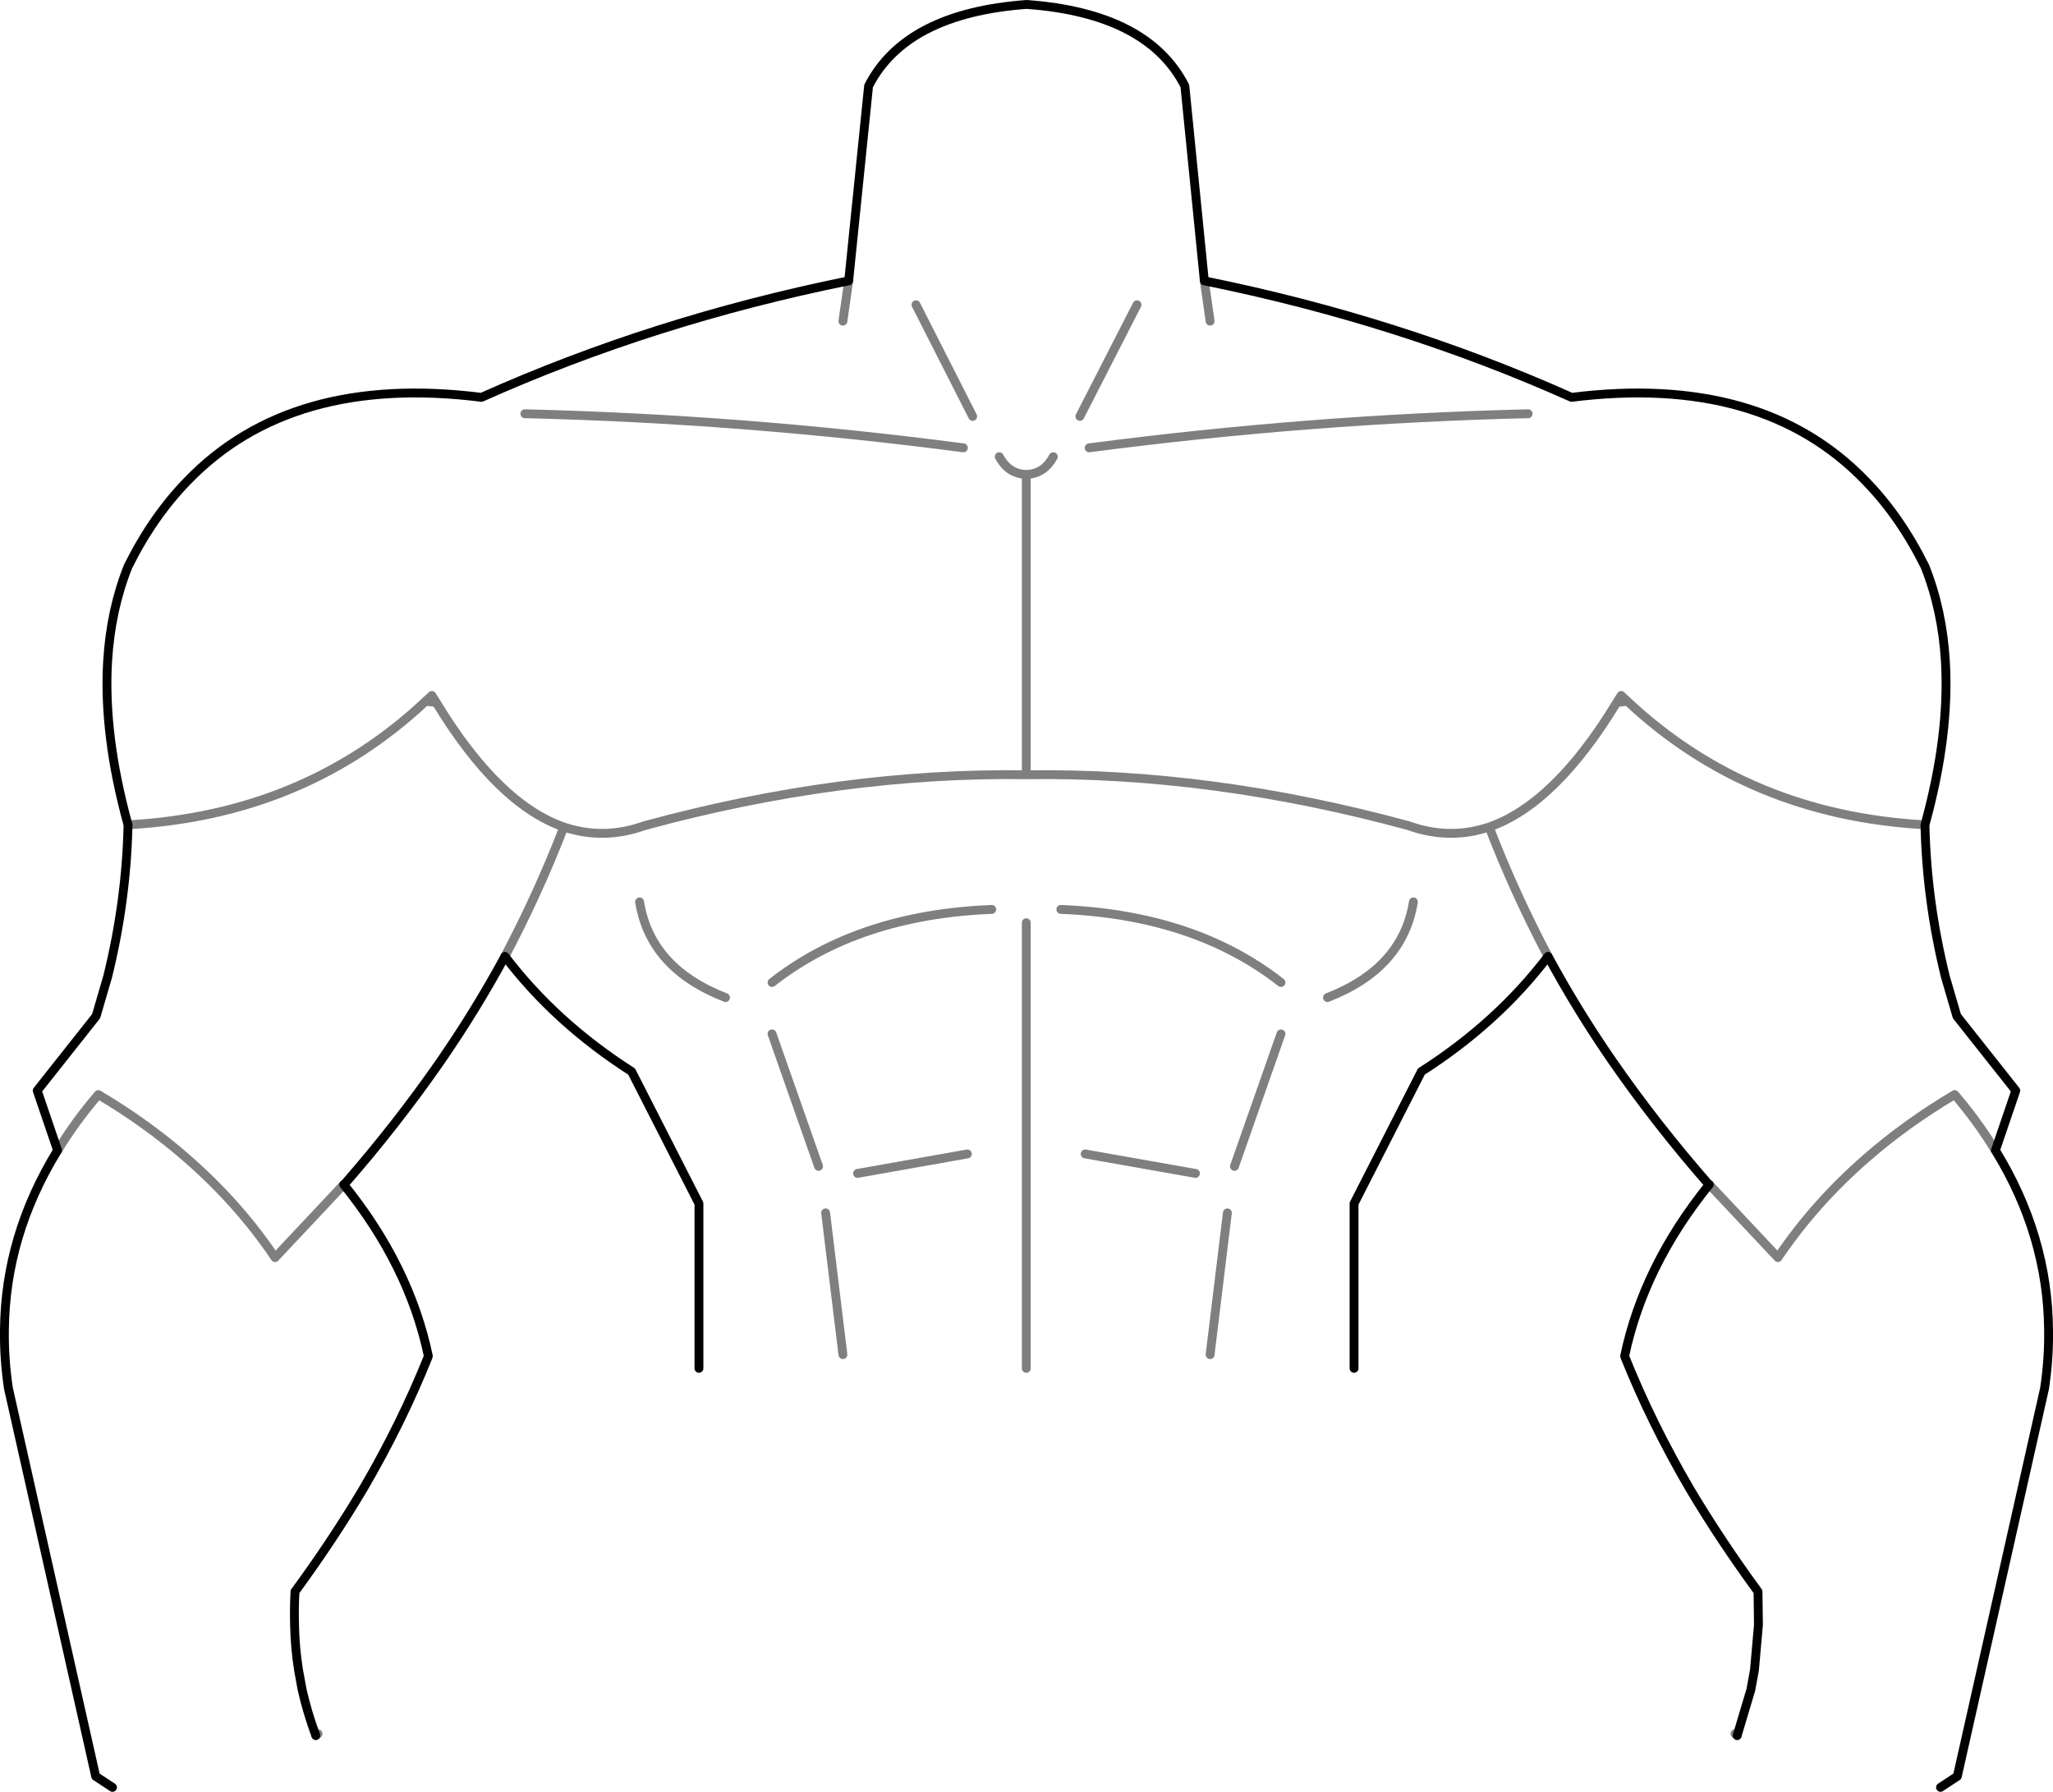 <?xml version="1.0" encoding="UTF-8" standalone="no"?>
<svg xmlns:xlink="http://www.w3.org/1999/xlink" height="202.25px" width="231.75px" xmlns="http://www.w3.org/2000/svg">
  <g transform="matrix(1.0, 0.0, 0.0, 1.0, -284.0, -152.6)">
    <path d="M419.95 184.3 L417.75 162.3 Q413.55 154.1 399.9 153.1 386.25 154.1 382.05 162.3 L379.8 184.3 Q357.8 188.75 338.35 197.45 316.85 194.75 305.15 206.9 301.25 210.9 298.45 216.55 296.5 221.45 296.15 227.2 295.65 235.55 298.45 245.7 M419.95 184.3 Q441.95 188.75 461.4 197.45 482.9 194.75 494.6 206.9 498.5 210.9 501.3 216.55 503.25 221.45 503.6 227.2 504.1 235.55 501.3 245.7 L501.3 245.85 Q501.5 254.35 503.6 262.85 L504.9 267.3 511.55 275.7 509.25 282.45 Q515.15 292.05 515.25 302.7 515.3 305.95 514.8 309.3 L504.95 353.1 503.05 354.35 M458.75 260.55 Q462.05 266.65 466.1 272.5 471.0 279.55 476.9 286.3 L476.95 286.3 Q469.55 295.45 467.4 305.65 L467.4 305.7 Q470.4 313.2 474.75 320.65 478.2 326.45 482.45 332.25 L482.5 336.0 482.05 341.1 481.65 343.3 480.1 348.5 M458.75 260.55 Q453.05 268.05 444.45 273.55 L436.85 288.45 436.85 307.05 M362.9 307.05 L362.9 288.45 355.3 273.55 Q346.7 268.05 341.0 260.55 337.7 266.65 333.65 272.5 328.75 279.55 322.85 286.3 L322.8 286.3 Q330.2 295.45 332.35 305.65 L332.35 305.7 Q329.35 313.2 325.0 320.65 321.55 326.45 317.3 332.25 317.2 334.15 317.25 336.0 317.3 338.6 317.7 341.1 L318.1 343.3 Q318.7 345.95 319.65 348.5 M296.7 354.35 L294.8 353.1 284.95 309.3 Q284.45 305.95 284.5 302.7 284.6 292.05 290.5 282.45 L288.2 275.7 294.85 267.3 296.15 262.85 Q298.25 254.35 298.45 245.85 L298.45 245.7" fill="none" stroke="#000000" stroke-linecap="round" stroke-linejoin="round" stroke-width="1.0"/>
    <path d="M379.8 184.3 L379.15 188.85 M298.45 245.7 Q318.35 244.6 332.05 231.75 L332.75 231.1 333.25 231.9 Q340.2 243.35 347.65 245.95 352.15 247.45 356.75 245.8 378.95 239.75 399.85 240.05 L399.85 206.15 Q397.85 206.1 396.8 204.15 M419.95 184.3 L420.6 188.85 M501.3 245.7 Q481.4 244.6 467.7 231.75 L466.5 231.9 Q459.55 243.35 452.1 245.95 454.95 253.35 458.75 260.55 M476.95 286.3 L484.7 294.55 Q488.8 288.45 494.65 283.35 499.1 279.45 504.65 276.15 507.3 279.25 509.2 282.4 L509.25 282.45 M467.7 231.75 L467.0 231.1 466.5 231.9 M443.55 254.4 Q442.35 261.9 433.85 265.2 M418.95 285.05 L406.5 282.85 M428.6 269.3 L423.35 284.25 M406.95 203.15 Q431.75 199.9 456.5 199.3 M452.1 245.95 Q447.6 247.45 443.0 245.8 420.8 239.75 399.85 240.05 M399.85 206.15 Q401.85 206.1 402.9 204.15 M332.05 231.75 L333.25 231.9 M319.65 348.5 L319.7 348.45 319.9 348.3 M380.8 285.05 L393.2 282.85 M371.15 269.3 L376.4 284.25 M371.15 263.5 Q380.9 255.85 395.95 255.25 M392.75 203.15 Q368.0 199.9 343.25 199.3 M347.65 245.95 Q344.8 253.35 341.0 260.55 M356.2 254.4 Q357.4 261.9 365.9 265.2 M480.1 348.5 L480.05 348.45 479.85 348.3 M377.2 289.5 L379.15 305.5 M399.85 256.75 L399.85 307.05 M422.55 289.5 L420.6 305.5 M428.6 263.5 Q418.85 255.85 403.75 255.25 M393.8 199.6 L387.4 187.0 M405.9 199.6 L412.35 187.0 M322.8 286.3 L315.05 294.55 Q310.95 288.45 305.1 283.35 300.65 279.45 295.1 276.15 292.45 279.25 290.55 282.4 L290.5 282.45" fill="none" stroke="#000000" stroke-linecap="round" stroke-linejoin="round" stroke-opacity="0.502" stroke-width="1.0"/>
  </g>
</svg>
